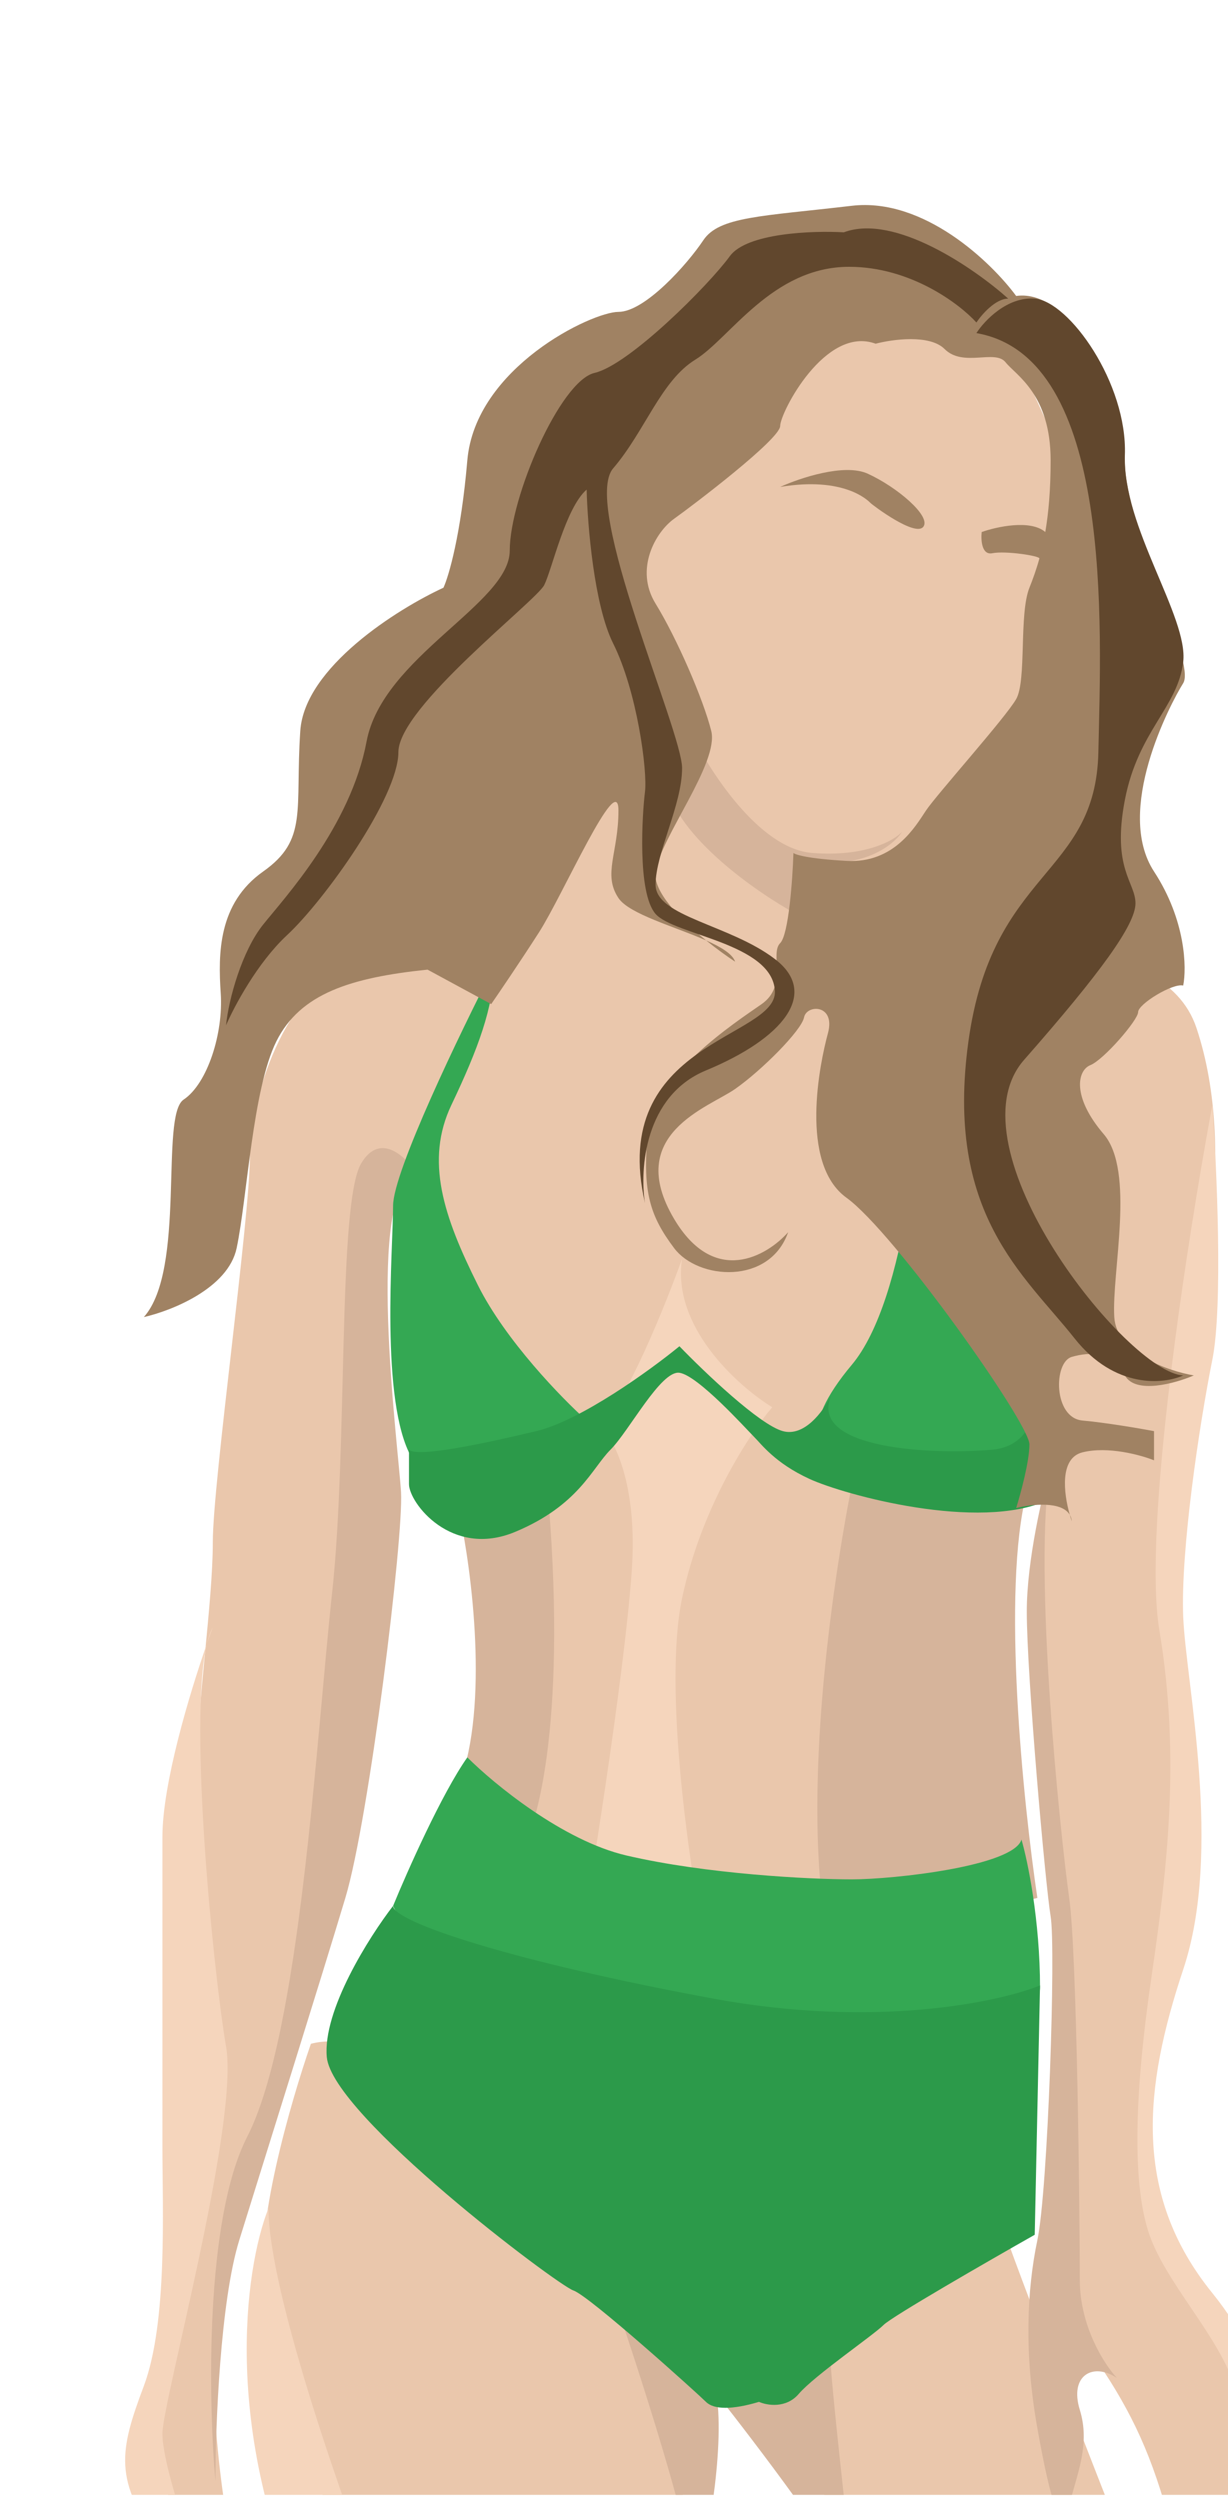 <svg width="85" height="173" viewBox="0 0 85 173" fill="none" xmlns="http://www.w3.org/2000/svg">
<g clip-path="url(#clip0_3201_166)">
<path d="M45.195 34.061L59.51 20.847L70.154 24.15L75.477 35.896L71.072 52.414L59.51 61.957L61.064 67.096C67.337 65.505 80.469 64.086 82.818 71.133C85.754 79.943 82.818 90.22 82.818 94.258C82.818 98.295 80.615 105.82 80.799 111.142C80.982 116.465 83.001 124.54 80.799 135.368C78.597 146.196 78.78 152.803 80.799 155.556C82.818 158.309 89.241 165.283 89.975 173.909C87.345 175.438 81.827 177.579 80.799 173.909C79.514 169.32 78.046 166.384 75.477 162.713C72.907 159.043 73.458 151.151 73.825 143.26C74.192 135.368 70.888 110.408 72.357 103.985C73.531 98.846 68.686 88.385 66.117 83.797L59.51 100.865C58.837 109.124 57.528 127.586 57.675 135.368L35.101 128.944C36.508 121.297 38.771 104.756 36.569 99.764C34.367 94.772 30.635 85.938 29.044 82.145C27.454 79.514 24.346 77.3 24.64 89.486C25.007 104.719 22.437 126.926 21.52 132.248C20.602 137.57 14.729 156.657 14.729 162.713C14.729 167.559 15.341 172.196 15.647 173.909L13.628 178.497L10.508 169.32C11.915 161.49 14.729 144.948 14.729 141.424C14.729 137.02 13.628 127.476 13.628 122.705C13.628 117.933 14.729 110.959 14.729 106.738C14.729 102.517 17.299 84.347 17.299 79.943C17.299 75.538 20.235 67.463 24.64 67.096C29.044 66.729 30.696 66.729 33.632 65.811C35.982 65.077 42.319 44.338 45.195 34.061Z" fill="#EAC7AC"/>
<path d="M18.4 158.125C17.519 154.455 20.113 145.462 21.52 141.424C28.428 139.589 40.606 153.721 42.625 158.125C44.24 161.649 47.703 174.031 49.232 179.782L24.64 180.883C22.927 174.826 19.281 161.796 18.4 158.125Z" fill="#EAC7AC"/>
<path d="M58.592 178.497C56.614 175.12 56.177 163.509 56.206 158.125C60.244 155.434 68.429 150.527 68.87 152.436C69.31 154.345 75.66 170.605 78.78 178.497C72.875 179.904 60.57 181.874 58.592 178.497Z" fill="#EAC7AC"/>
<path d="M31.797 123.438C33.853 118.006 32.654 108.695 31.797 104.719C31.622 103.838 35.761 102.883 37.853 102.516C39.322 118.667 37.242 126.375 36.018 128.21L31.797 123.438Z" fill="#D6B49B"/>
<path d="M57.491 135.001C55.142 124.723 57.858 107.472 59.51 100.13L71.072 103.25C69.31 110.004 70.827 124.784 71.806 131.33L57.491 135.001Z" fill="#D6B49B"/>
<path d="M56.206 59.02C52.536 58.727 49.049 53.27 47.764 50.578L46.112 54.249C46.846 57.919 52.413 61.773 55.105 63.242V59.387C59.363 60.415 61.773 58.592 62.446 57.552C61.895 58.164 59.877 59.314 56.206 59.02Z" fill="#D6B49B"/>
<path d="M48.131 179.231C48.131 176.001 44.093 163.57 42.075 157.758C47.213 159.043 57.491 161.942 57.491 163.264C57.491 164.585 58.592 174.459 59.143 179.231C58.115 176.735 52.352 169.137 49.599 165.65C50.187 169.761 48.865 176.417 48.131 179.231Z" fill="#D6B49B"/>
<path d="M71.072 111.509C71.072 107.985 72.173 103.312 72.724 101.415C71.439 108.573 73.458 127.476 74.008 131.33C74.559 135.184 74.742 153.72 74.742 157.758C74.742 160.988 76.455 163.631 77.312 164.549C75.66 163.447 74.008 164.365 74.742 166.751C75.477 169.137 74.559 171.155 74.008 173.358C73.458 175.56 72.724 173.174 71.806 168.036C70.888 162.897 71.072 158.492 71.806 155.005C72.54 151.518 73.091 134.817 72.724 132.615C72.357 130.412 71.072 115.914 71.072 111.509Z" fill="#D6B49B"/>
<path d="M25.006 80.493C26.328 78.291 28.127 80.065 28.861 81.227C25.19 81.961 27.576 100.13 27.759 103.25C27.943 106.37 25.557 125.824 23.905 131.33C22.254 136.836 18.216 149.683 16.564 155.005C15.243 159.263 14.912 167.913 14.912 171.706C14.423 166.139 14.178 153.574 17.115 147.848C20.785 140.69 21.887 120.318 22.988 110.224C24.089 100.13 23.355 83.246 25.006 80.493Z" fill="#D6B49B"/>
<path d="M14.729 112.611C14.605 112.943 14.468 113.323 14.322 113.74C13.023 119.207 14.802 136.708 15.647 141.608C16.564 146.931 11.242 166.201 11.242 168.403C11.242 170.165 12.588 174.276 13.261 176.111H11.242C7.755 171.707 8.305 169.504 9.957 165.1C11.609 160.695 11.242 152.803 11.242 148.582V127.11C11.242 123.437 13.098 117.243 14.322 113.74C14.434 113.269 14.569 112.888 14.729 112.611Z" fill="#F5D5BC"/>
<path d="M41.524 98.663C43.286 97.195 46.051 90.343 47.213 87.101C46.479 91.799 51.067 95.91 53.453 97.378C51.924 99.152 48.535 104.279 47.213 110.592C45.892 116.906 47.764 129.495 48.865 135.001L40.606 131.881C41.463 126.743 43.286 114.923 43.726 108.757C44.167 102.59 42.441 99.458 41.524 98.663Z" fill="#F5D5BC"/>
<path d="M83.919 94.075C84.653 90.404 84.225 80.8 83.919 76.456C82.206 85.632 79.074 105.747 80.248 112.795C81.716 121.604 80.799 129.312 79.698 136.837C78.596 144.361 78.229 151.335 79.698 155.006C81.166 158.676 85.02 162.347 85.754 166.201C86.341 169.284 88.568 172.624 89.608 173.909C89.547 171.095 88.323 164.109 83.919 158.676C78.413 151.886 79.147 144.545 81.9 136.286C84.653 128.027 82.083 116.465 81.9 111.877C81.716 107.289 83.001 98.663 83.919 94.075Z" fill="#F5D5BC"/>
<path d="M21.703 181.984C15.243 168.623 16.931 156.963 18.583 152.803C18.583 158.676 23.966 173.848 26.658 180.7L21.703 181.984Z" fill="#F5D5BC"/>
<path d="M27.209 83.43C27.209 81.081 31.858 71.439 34.183 66.912C34.183 69.665 33.082 72.602 31.247 76.456C29.411 80.31 30.696 84.164 33.082 88.936C34.99 92.753 38.894 96.766 40.606 98.296C37.303 100.437 30.256 103.948 28.494 100.865C26.291 97.011 27.209 86.366 27.209 83.43Z" fill="#34A853"/>
<path d="M58.959 94.442C62.776 89.89 63.853 77.007 63.914 71.134C64.832 72.418 72.357 92.973 71.99 98.296C71.696 102.553 62.569 101.783 58.041 100.865C56.757 100.62 55.142 98.993 58.959 94.442Z" fill="#34A853"/>
<path d="M43.359 128.394C38.955 127.366 34.183 123.439 32.348 121.604C30.586 124.1 28.188 129.495 27.209 131.881C29.962 138.488 71.99 143.443 71.99 137.57C71.99 132.872 71.133 128.761 70.705 127.293C70.154 129.128 61.896 130.046 58.959 130.046C56.023 130.046 48.865 129.679 43.359 128.394Z" fill="#34A853"/>
<path d="M37.119 99.03C40.202 98.296 45.011 94.809 47.029 93.157C48.742 94.931 52.572 98.589 54.187 99.03C55.655 99.43 56.931 97.738 57.519 96.599C57.562 96.495 57.614 96.387 57.674 96.277C57.629 96.377 57.578 96.485 57.519 96.599C55.969 100.334 64.758 100.671 68.686 100.314C71.916 100.021 71.989 96.399 71.622 94.625C72.943 98.149 72.784 102.211 72.54 103.801C67.768 106.004 58.408 103.434 56.022 102.333C53.636 101.232 52.719 99.947 52.168 99.397C51.617 98.846 48.314 95.176 47.029 94.992C45.745 94.809 43.542 99.03 42.258 100.314C40.973 101.599 40.055 104.169 35.651 106.004C31.246 107.839 28.31 103.985 28.31 102.7V100.314C28.86 100.865 33.265 99.947 37.119 99.03Z" fill="#2C9A4A"/>
<path d="M22.62 142.342C22.327 139.112 25.557 134.022 27.208 131.881C27.208 132.982 35.467 135.735 49.415 138.305C60.574 140.36 69.114 138.549 71.989 137.387L71.622 154.639C68.38 156.474 61.748 160.291 61.161 160.878C60.427 161.613 56.389 164.365 55.288 165.65C54.407 166.678 53.086 166.445 52.535 166.201C50.7 166.751 49.415 166.751 48.865 166.201C48.314 165.65 40.789 158.86 39.688 158.493C38.587 158.126 22.987 146.38 22.62 142.342Z" fill="#2C9A4A"/>
<path d="M65.382 24.151C64.354 23.123 61.773 23.478 60.61 23.784C57.123 22.499 54.003 28.555 54.003 29.473C54.003 30.39 47.947 34.979 46.662 35.896C45.377 36.814 43.909 39.383 45.377 41.769C46.846 44.155 48.681 48.376 49.231 50.578C49.782 52.781 45.745 57.92 45.377 60.306C45.168 61.667 47.063 63.608 48.878 65.075C49.909 65.532 50.705 66.01 50.883 66.545C50.322 66.177 49.606 65.664 48.878 65.075C46.727 64.122 43.552 63.257 42.808 62.141C41.707 60.489 42.808 59.021 42.808 56.084C42.808 53.148 38.954 61.957 37.302 64.526C35.981 66.582 34.549 68.686 33.999 69.482L29.594 67.096C24.272 67.647 20.785 68.748 19.133 72.051C17.481 75.355 17.114 82.879 16.38 86.366C15.793 89.156 11.853 90.71 9.957 91.138C12.893 87.835 11.058 77.19 12.71 76.089C14.361 74.988 15.462 71.501 15.279 68.748C15.095 65.995 15.095 62.508 18.215 60.306C21.335 58.103 20.418 56.084 20.785 50.578C21.078 46.174 27.514 42.136 30.695 40.668C31.062 39.873 31.907 36.998 32.347 31.859C32.898 25.435 40.973 21.581 42.808 21.581C44.643 21.581 47.58 18.278 48.681 16.626C49.782 14.974 52.718 14.974 58.958 14.24C63.95 13.653 68.624 18.155 70.337 20.48C74.191 19.93 77.862 27.271 77.862 31.859C77.862 36.447 82.817 45.807 81.899 47.275C80.982 48.743 77.128 56.084 79.88 60.306C82.083 63.682 82.144 66.974 81.899 68.197C81.165 68.014 78.779 69.482 78.779 70.032C78.779 70.583 76.394 73.336 75.476 73.703C74.558 74.07 74.191 75.905 76.394 78.475C78.596 81.044 76.944 88.018 77.128 91.138C77.274 93.634 80.859 94.87 82.633 95.176C81.349 95.726 78.596 96.497 77.862 95.176C76.944 93.524 75.476 93.524 74.191 93.891C72.906 94.258 72.906 98.112 74.925 98.296C76.54 98.442 78.902 98.846 79.88 99.03V101.049C78.963 100.681 76.687 100.057 74.925 100.498C73.334 100.896 73.619 103.321 74.05 104.823C74.125 104.95 74.174 105.098 74.191 105.27C74.144 105.134 74.096 104.984 74.05 104.823C73.482 103.859 71.418 104.082 70.337 104.352C70.643 103.373 71.255 101.122 71.255 99.947C71.255 98.479 61.895 85.265 58.591 82.879C55.288 80.493 56.756 73.519 57.307 71.501C57.857 69.482 55.838 69.482 55.655 70.4C55.471 71.317 52.718 74.07 50.883 75.355C49.048 76.639 43.175 78.475 46.662 84.347C49.452 89.046 53.086 86.917 54.554 85.265C53.269 88.936 48.314 88.569 46.662 86.366C45.01 84.164 44.46 82.512 44.827 78.475C45.194 74.437 50.883 70.766 52.718 69.482C54.554 68.197 53.269 65.995 54.003 65.261C54.59 64.673 54.86 60.856 54.921 59.021C55.043 59.143 55.949 59.425 58.591 59.571C61.895 59.755 63.363 57.185 64.097 56.084C64.831 54.983 69.603 49.661 70.337 48.376C71.071 47.092 70.521 42.503 71.255 40.668C71.493 40.072 71.732 39.418 71.945 38.649C71.997 38.466 69.603 38.099 68.685 38.282C67.951 38.429 67.89 37.364 67.951 36.814C68.989 36.447 71.323 35.933 72.353 36.814C72.578 35.5 72.723 33.897 72.723 31.859C72.723 27.271 70.337 25.986 69.603 25.068C68.869 24.151 66.667 25.435 65.382 24.151Z" fill="#A08263"/>
<path d="M60.06 32.776C58.445 32.042 55.349 33.082 54.003 33.694C58.408 32.96 60.06 34.612 60.243 34.795C60.427 34.979 63.363 37.181 63.914 36.447C64.464 35.713 62.078 33.694 60.06 32.776Z" fill="#A08263"/>
<path d="M58.408 16.076C61.932 14.754 67.462 18.584 69.787 20.664C68.906 20.664 67.952 21.765 67.585 22.316C66.422 21.031 63.033 18.462 58.775 18.462C53.453 18.462 50.517 23.417 48.131 24.885C45.745 26.353 44.644 29.84 42.441 32.41C40.239 34.979 47.213 50.579 47.213 53.148C47.213 55.718 45.378 59.021 45.378 61.224C45.378 63.426 50.517 63.976 53.637 66.362C56.757 68.748 54.187 71.868 48.865 74.07C44.607 75.832 44.277 80.922 44.644 83.247C42.074 72.052 53.82 71.868 53.637 68.565C53.453 65.261 46.663 64.71 45.378 63.242C44.093 61.774 44.46 56.268 44.644 54.8C44.827 53.332 44.093 47.826 42.441 44.523C41.12 41.88 40.667 36.325 40.606 33.878C39.138 35.163 38.22 39.384 37.67 40.485C37.119 41.586 27.576 48.927 27.576 52.047C27.576 55.167 22.437 62.325 19.868 64.71C17.812 66.619 16.197 69.666 15.646 70.95C15.83 69.115 16.748 65.812 18.216 63.976C19.684 62.141 24.272 57.186 25.373 51.313C26.475 45.44 35.284 41.77 35.284 38.099C35.284 34.428 38.771 26.353 41.157 25.803C43.543 25.252 49.048 19.746 50.517 17.727C51.691 16.113 56.267 15.953 58.408 16.076Z" fill="#61472D"/>
<path d="M71.622 20.664C69.714 20.517 68.135 22.193 67.585 23.05C77.128 24.701 76.21 43.421 76.027 52.047C75.843 60.673 68.686 60.122 67.034 72.052C65.382 83.981 70.888 88.202 74.375 92.607C77.165 96.13 80.554 95.788 81.9 95.176C78.046 94.993 65.566 79.393 70.888 73.336C76.21 67.28 78.596 63.976 78.596 62.508C78.596 61.04 76.945 60.122 77.862 55.351C78.78 50.579 81.533 48.927 81.9 45.807C82.267 42.687 77.679 36.447 77.862 31.492C78.046 26.537 74.008 20.848 71.622 20.664Z" fill="#61472D"/>
</g>
<defs>
<clipPath id="clip0_3201_166">
<rect width="84.677" height="172" fill="white" transform="translate(0.323 0.636)"/>
</clipPath>
</defs>
</svg>
